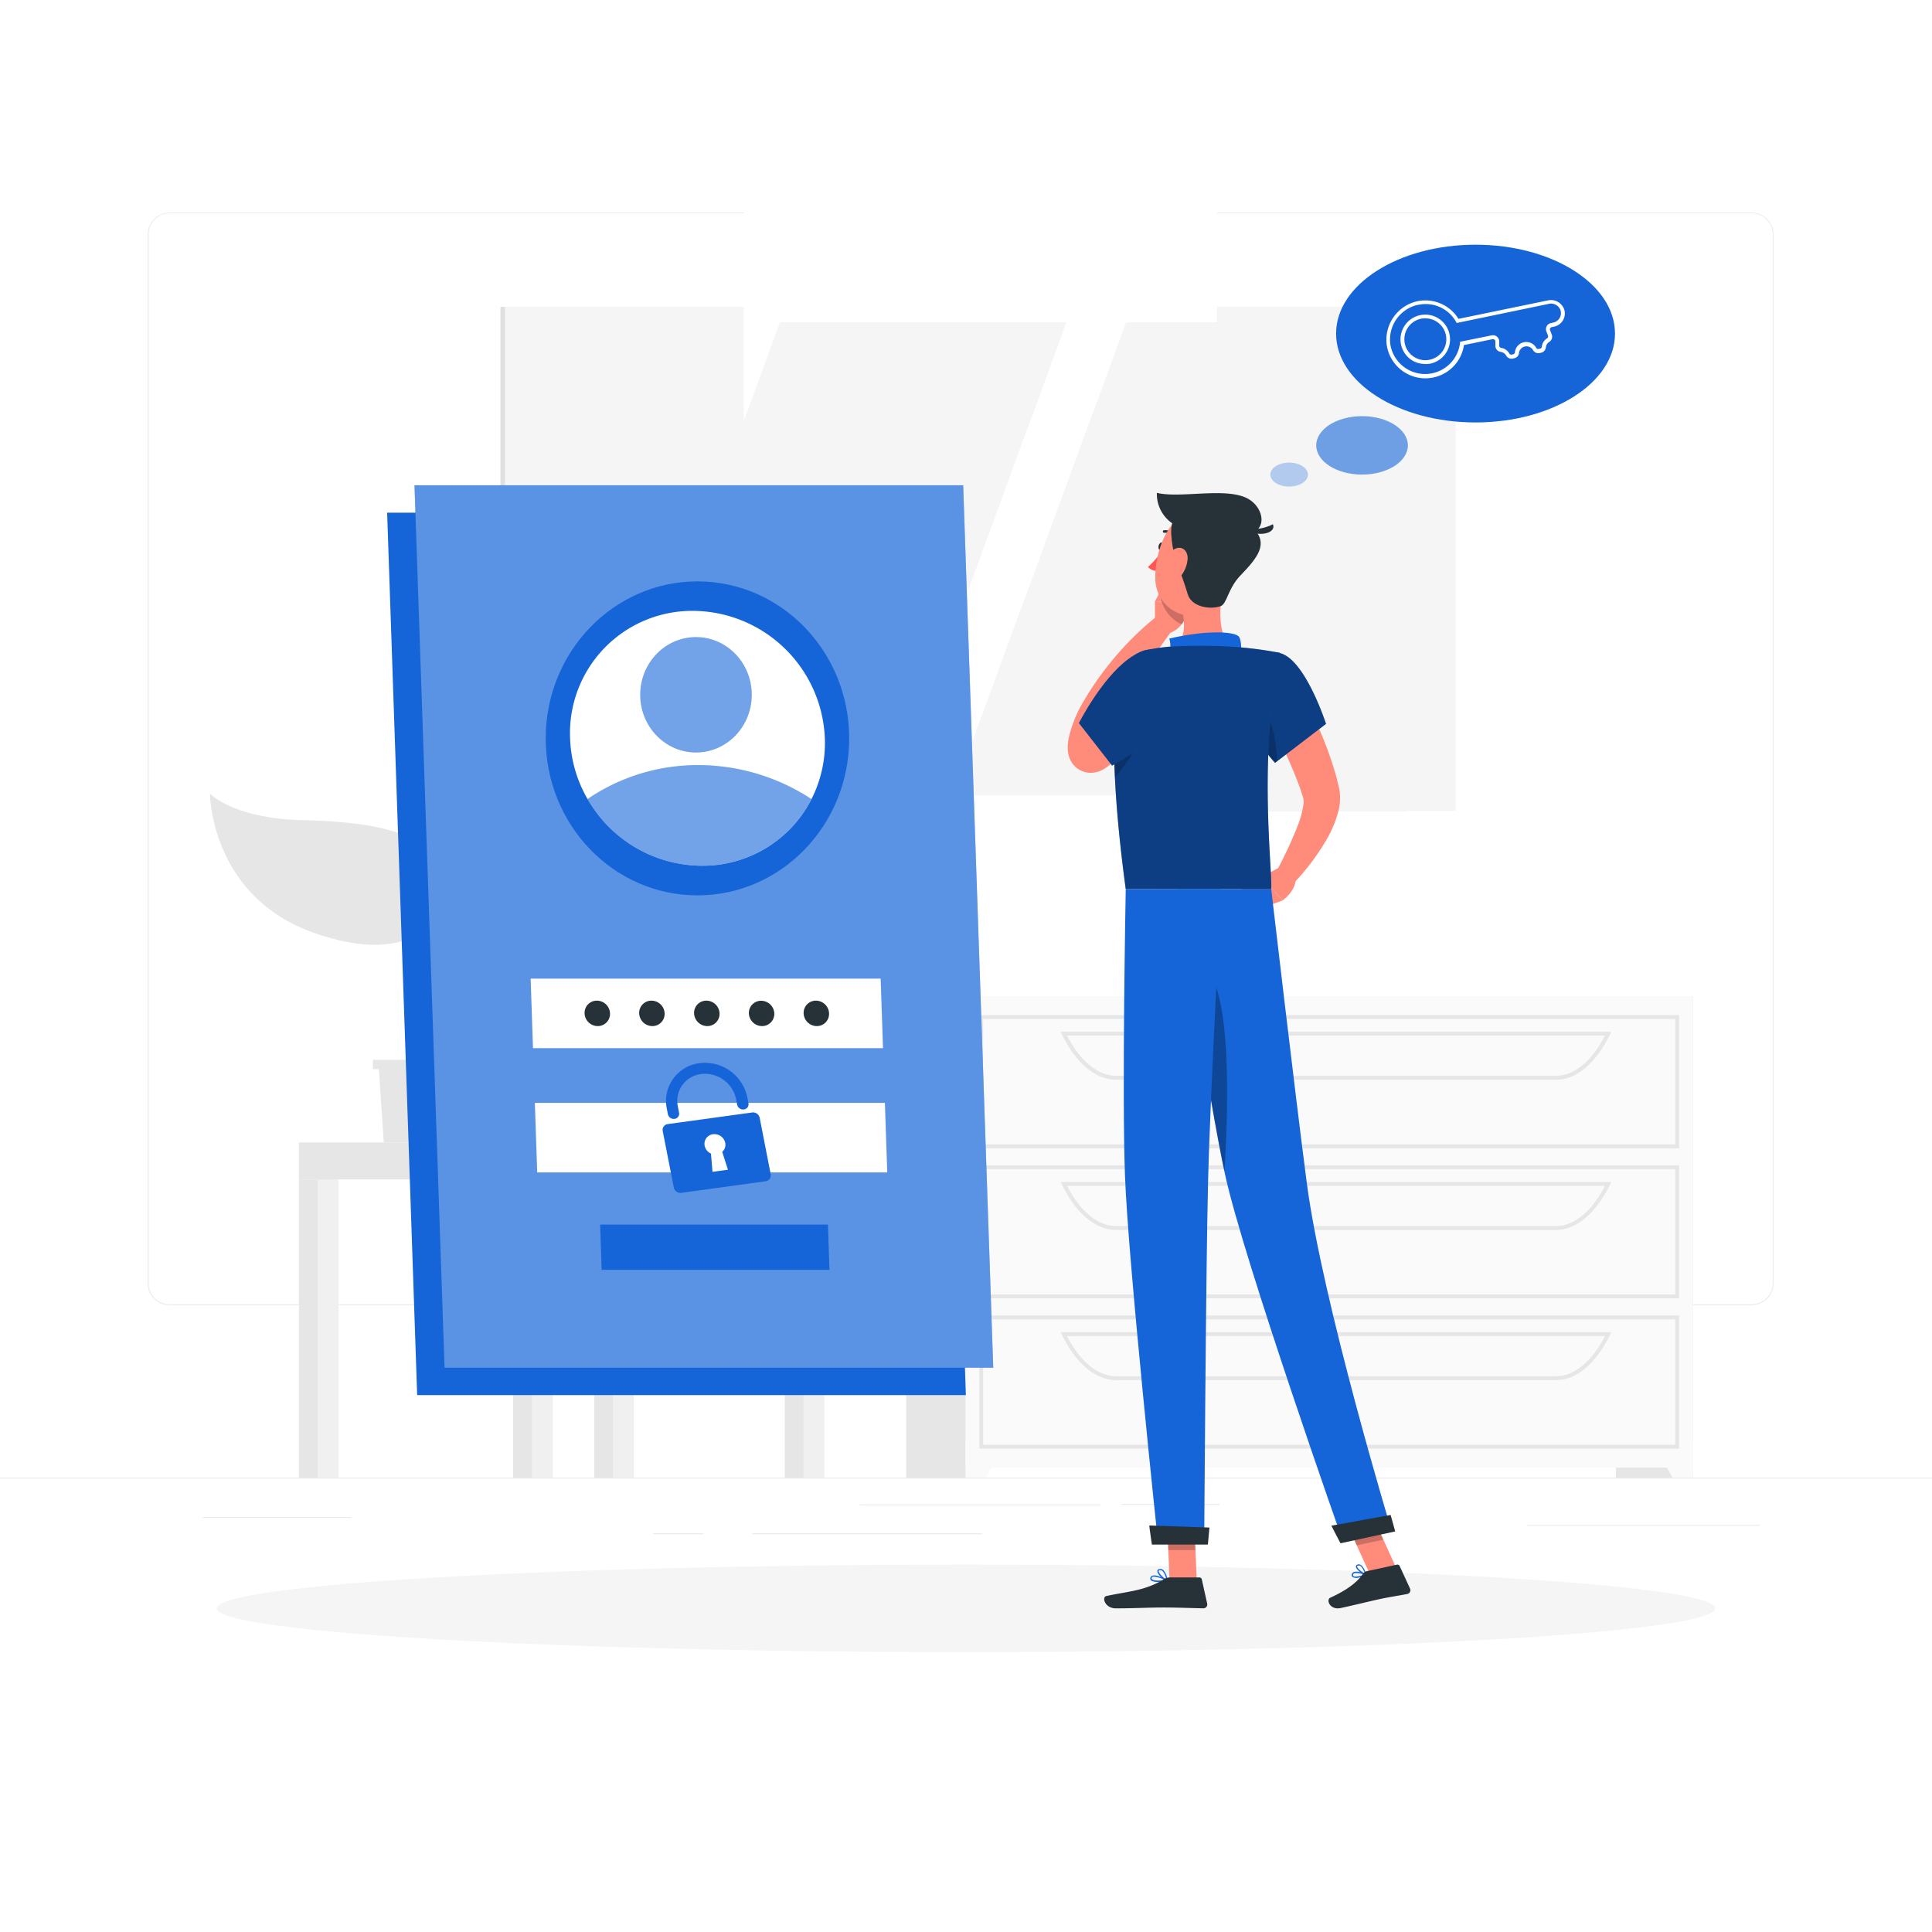 <svg class="animated" id="freepik_stories-forgot-password" xmlns="http://www.w3.org/2000/svg" viewBox="0 0 500 500" version="1.1" xmlns:xlink="http://www.w3.org/1999/xlink" xmlns:svgjs="http://svgjs.com/svgjs"><style>svg#freepik_stories-forgot-password:not(.animated) .animable {opacity: 0;}svg#freepik_stories-forgot-password.animated #freepik--background-complete--inject-38 {animation: 1s 1 forwards cubic-bezier(.36,-0.01,.5,1.38) slideLeft;animation-delay: 0s;}svg#freepik_stories-forgot-password.animated #freepik--Shadow--inject-38 {animation: 1s 1 forwards cubic-bezier(.36,-0.01,.5,1.38) lightSpeedLeft;animation-delay: 0s;}svg#freepik_stories-forgot-password.animated #freepik--Login--inject-38 {animation: 1s 1 forwards cubic-bezier(.36,-0.01,.5,1.38) zoomIn;animation-delay: 0s;}svg#freepik_stories-forgot-password.animated #freepik--Character--inject-38 {animation: 1s 1 forwards cubic-bezier(.36,-0.01,.5,1.38) slideRight;animation-delay: 0s;}svg#freepik_stories-forgot-password.animated #freepik--Thinking--inject-38 {animation: 1s 1 forwards cubic-bezier(.36,-0.01,.5,1.38) lightSpeedLeft;animation-delay: 0s;}            @keyframes slideLeft {                0% {                    opacity: 0;                    transform: translateX(-30px);                }                100% {                    opacity: 1;                    transform: translateX(0);                }            }                    @keyframes lightSpeedLeft {              from {                transform: translate3d(-50%, 0, 0) skewX(20deg);                opacity: 0;              }              60% {                transform: skewX(-10deg);                opacity: 1;              }              80% {                transform: skewX(2deg);              }              to {                opacity: 1;                transform: translate3d(0, 0, 0);              }            }                    @keyframes zoomIn {                0% {                    opacity: 0;                    transform: scale(0.5);                }                100% {                    opacity: 1;                    transform: scale(1);                }            }                    @keyframes slideRight {                0% {                    opacity: 0;                    transform: translateX(30px);                }                100% {                    opacity: 1;                    transform: translateX(0);                }            }        </style><g id="freepik--background-complete--inject-38" class="animable" style="transform-origin: 250px 226.03px;"><rect y="382.4" width="500" height="0.25" style="fill: rgb(235, 235, 235); transform-origin: 250px 382.525px;" id="el39t9b014g52" class="animable"></rect><rect x="290.21" y="389.21" width="25.46" height="0.25" style="fill: rgb(235, 235, 235); transform-origin: 302.94px 389.335px;" id="elpzijoh4m88l" class="animable"></rect><rect x="395.11" y="394.62" width="60.33" height="0.25" style="fill: rgb(235, 235, 235); transform-origin: 425.275px 394.745px;" id="elur2vqpfl50c" class="animable"></rect><rect x="222.46" y="389.33" width="62.33" height="0.25" style="fill: rgb(235, 235, 235); transform-origin: 253.625px 389.455px;" id="elxwpf209ugje" class="animable"></rect><rect x="169" y="396.81" width="13.04" height="0.25" style="fill: rgb(235, 235, 235); transform-origin: 175.52px 396.935px;" id="elxmmpytzc4x" class="animable"></rect><rect x="194.71" y="396.81" width="59.38" height="0.25" style="fill: rgb(235, 235, 235); transform-origin: 224.4px 396.935px;" id="elvmpx3jne63" class="animable"></rect><rect x="52.46" y="392.59" width="38.45" height="0.25" style="fill: rgb(235, 235, 235); transform-origin: 71.685px 392.715px;" id="elmvkxdyejrt" class="animable"></rect><path d="M237,337.8H43.91a5.71,5.71,0,0,1-5.7-5.71V60.66A5.71,5.71,0,0,1,43.91,55H237a5.71,5.71,0,0,1,5.71,5.71V332.09A5.71,5.71,0,0,1,237,337.8ZM43.91,55.2a5.46,5.46,0,0,0-5.45,5.46V332.09a5.46,5.46,0,0,0,5.45,5.46H237a5.47,5.47,0,0,0,5.46-5.46V60.66A5.47,5.47,0,0,0,237,55.2Z" style="fill: rgb(235, 235, 235); transform-origin: 140.46px 196.4px;" id="eld8rix7n0yke" class="animable"></path><path d="M453.31,337.8H260.21a5.72,5.72,0,0,1-5.71-5.71V60.66A5.72,5.72,0,0,1,260.21,55h193.1A5.71,5.71,0,0,1,459,60.66V332.09A5.71,5.71,0,0,1,453.31,337.8ZM260.21,55.2a5.47,5.47,0,0,0-5.46,5.46V332.09a5.47,5.47,0,0,0,5.46,5.46h193.1a5.47,5.47,0,0,0,5.46-5.46V60.66a5.47,5.47,0,0,0-5.46-5.46Z" style="fill: rgb(235, 235, 235); transform-origin: 356.75px 196.4px;" id="eli21evmfe43" class="animable"></path><polygon points="195.96 295.67 129.56 295.67 125.53 249.17 191.93 249.17 195.96 295.67" style="fill: rgb(230, 230, 230); transform-origin: 160.745px 272.42px;" id="eleihsw1f6qjq" class="animable"></polygon><polygon points="199.4 295.67 133 295.67 128.97 249.17 195.37 249.17 199.4 295.67" style="fill: rgb(240, 240, 240); transform-origin: 164.185px 272.42px;" id="el21f8i9pqrzn" class="animable"></polygon><polygon points="142.08 285.68 139.86 259.15 186.29 259.15 188.51 285.68 142.08 285.68" style="fill: rgb(255, 255, 255); transform-origin: 164.185px 272.415px;" id="el976vjk0puql" class="animable"></polygon><rect x="203.1" y="295.67" width="7.79" height="86.73" style="fill: rgb(230, 230, 230); transform-origin: 206.995px 339.035px;" id="el9mfieaadq7l" class="animable"></rect><rect x="207.94" y="295.67" width="5.41" height="86.73" style="fill: rgb(240, 240, 240); transform-origin: 210.645px 339.035px;" id="eletcui9scjdl" class="animable"></rect><g id="el1mopew02e5e"><rect x="137.94" y="295.67" width="75.41" height="9.57" style="fill: rgb(240, 240, 240); transform-origin: 175.645px 300.455px; transform: rotate(180deg);" class="animable" id="elvxnvhme124"></rect></g><rect x="132.81" y="305.24" width="7.79" height="77.16" style="fill: rgb(230, 230, 230); transform-origin: 136.705px 343.82px;" id="elwofwqw0nbv" class="animable"></rect><rect x="137.65" y="305.24" width="5.41" height="77.16" style="fill: rgb(240, 240, 240); transform-origin: 140.355px 343.82px;" id="ely9tmxdmb5q" class="animable"></rect><rect x="77.36" y="305.24" width="7.79" height="77.16" style="fill: rgb(230, 230, 230); transform-origin: 81.255px 343.82px;" id="elmc3uou7dnye" class="animable"></rect><rect x="82.2" y="305.24" width="5.41" height="77.16" style="fill: rgb(240, 240, 240); transform-origin: 84.905px 343.82px;" id="elpar3nan2iyr" class="animable"></rect><rect x="153.8" y="305.24" width="7.79" height="77.16" style="fill: rgb(230, 230, 230); transform-origin: 157.695px 343.82px;" id="el2g9gnvvvef1" class="animable"></rect><rect x="158.63" y="305.24" width="5.41" height="77.16" style="fill: rgb(240, 240, 240); transform-origin: 161.335px 343.82px;" id="el8ep8zj2j71s" class="animable"></rect><rect x="77.36" y="295.67" width="60.58" height="9.57" style="fill: rgb(230, 230, 230); transform-origin: 107.65px 300.455px;" id="ell99orhq80gd" class="animable"></rect><rect x="129.51" y="79.41" width="234.33" height="130.46" style="fill: rgb(224, 224, 224); transform-origin: 246.675px 144.64px;" id="elles2if6d4a" class="animable"></rect><rect x="130.69" y="79.41" width="246.02" height="130.46" style="fill: rgb(245, 245, 245); transform-origin: 253.7px 144.64px;" id="elj1sgcfxdavk" class="animable"></rect><g id="elavcf3rgha6"><rect x="192.49" y="25.65" width="122.42" height="237.98" style="fill: rgb(255, 255, 255); transform-origin: 253.7px 144.64px; transform: rotate(90deg);" class="animable" id="els18q3vipgqm"></rect></g><polygon points="231.07 205.85 276 83.43 201.85 83.43 156.92 205.85 231.07 205.85" style="fill: rgb(245, 245, 245); transform-origin: 216.46px 144.64px;" id="elsntm1net3gm" class="animable"></polygon><polygon points="302.44 205.85 347.37 83.43 291.43 83.43 246.5 205.85 302.44 205.85" style="fill: rgb(245, 245, 245); transform-origin: 296.935px 144.64px;" id="elv0ytz1xw5yj" class="animable"></polygon><rect x="418.19" y="257.8" width="19.92" height="124.6" style="fill: rgb(230, 230, 230); transform-origin: 428.15px 320.1px;" id="el08w8mcajidnl" class="animable"></rect><polygon points="432.87 382.4 438.11 382.4 438.11 372.81 427.38 372.81 432.87 382.4" style="fill: rgb(250, 250, 250); transform-origin: 432.745px 377.605px;" id="elo5tmc59wcb" class="animable"></polygon><rect x="234.53" y="257.8" width="19.92" height="124.6" style="fill: rgb(230, 230, 230); transform-origin: 244.49px 320.1px;" id="el5wusfpxvl4p" class="animable"></rect><rect x="249.88" y="257.8" width="188.23" height="122.01" style="fill: rgb(250, 250, 250); transform-origin: 343.995px 318.805px;" id="el2lw3cx6gbfu" class="animable"></rect><path d="M434.55,297.17H253.45V262.71h181.1Zm-180.1-1h179.1V263.71H254.45Z" style="fill: rgb(230, 230, 230); transform-origin: 344px 279.94px;" id="elhyk3y5it1mq" class="animable"></path><path d="M402.67,279.44H288.84c-5.28,0-10.37-4.26-14-11.7l-.34-.71H417l-.34.71C413,275.18,408,279.44,402.67,279.44ZM276.14,268c3.38,6.63,8,10.41,12.7,10.41H402.67c4.72,0,9.32-3.78,12.7-10.41Z" style="fill: rgb(230, 230, 230); transform-origin: 345.75px 273.235px;" id="elh3kmezpouji" class="animable"></path><polygon points="255.12 382.4 249.88 382.4 249.88 372.81 260.61 372.81 255.12 382.4" style="fill: rgb(250, 250, 250); transform-origin: 255.245px 377.605px;" id="eldfyhhgr3jrn" class="animable"></polygon><path d="M434.55,336H253.45V301.58h181.1Zm-180.1-1h179.1V302.58H254.45Z" style="fill: rgb(230, 230, 230); transform-origin: 344px 318.79px;" id="elkvea2s3dlci" class="animable"></path><path d="M402.67,318.31H288.84c-5.28,0-10.37-4.27-14-11.7l-.34-.72H417l-.34.72C413,314,408,318.31,402.67,318.31ZM276.14,306.89c3.38,6.63,8,10.42,12.7,10.42H402.67c4.72,0,9.32-3.79,12.7-10.42Z" style="fill: rgb(230, 230, 230); transform-origin: 345.75px 312.1px;" id="ely7mqjzjy7t" class="animable"></path><path d="M434.55,374.9H253.45V340.44h181.1Zm-180.1-1h179.1V341.44H254.45Z" style="fill: rgb(230, 230, 230); transform-origin: 344px 357.67px;" id="eldiode813l4i" class="animable"></path><path d="M402.67,357.17H288.84c-5.28,0-10.37-4.26-14-11.69l-.34-.72H417l-.34.72C413,352.91,408,357.17,402.67,357.17ZM276.14,345.76c3.38,6.63,8,10.41,12.7,10.41H402.67c4.72,0,9.32-3.78,12.7-10.41Z" style="fill: rgb(230, 230, 230); transform-origin: 345.75px 350.965px;" id="elim4oysvm5ef" class="animable"></path><polygon points="120.98 274.28 120.98 276.7 119.44 276.7 118.16 295.67 99.32 295.67 98.05 276.7 96.5 276.7 96.5 274.28 120.98 274.28" style="fill: rgb(230, 230, 230); transform-origin: 108.74px 284.975px;" id="elrwm03fi2d77" class="animable"></polygon><path d="M114.78,227.21c-1.54-11.3-16.79-14.52-36.14-14.94-18.41-.39-24.31-6.9-24.31-6.9s.06,26.37,26.59,35.93C106.11,250.36,116.33,238.53,114.78,227.21Z" style="fill: rgb(230, 230, 230); transform-origin: 84.631px 224.941px;" id="elzg4owkb4r6" class="animable"></path><path d="M105.38,252.82c.32-4.64,7.74-13.18,25.59-9.3,12.9,2.81,17.7-3.88,17.7-3.88s-1.2,18.88-20.6,24.55C109.64,269.58,104.81,261,105.38,252.82Z" style="fill: rgb(230, 230, 230); transform-origin: 127.003px 252.756px;" id="elhjxyl1vrysu" class="animable"></path><path d="M109.45,281.4a.69.69,0,0,0,.53-.24c1.29-1.53.23-5.19-1.23-10.26-1.88-6.5-4.22-14.6-2.24-20.47a82.34,82.34,0,0,1,3.84-9.08c2.8-5.92,5.22-11,3.2-16.38a.69.69,0,1,0-1.29.49c1.81,4.79-.38,9.43-3.16,15.31a85.59,85.59,0,0,0-3.9,9.22c-2.11,6.28.29,14.61,2.22,21.29,1.14,4,2.32,8,1.51,9a.68.68,0,0,0,.08,1A.66.66,0,0,0,109.45,281.4Z" style="fill: rgb(230, 230, 230); transform-origin: 109.338px 252.961px;" id="elgvmrsddgkwv" class="animable"></path></g><g id="freepik--Shadow--inject-38" class="animable" style="transform-origin: 250px 416.24px;"><ellipse id="freepik--path--inject-38" cx="250" cy="416.24" rx="193.89" ry="11.32" style="fill: rgb(245, 245, 245); transform-origin: 250px 416.24px;" class="animable"></ellipse></g><g id="freepik--Login--inject-38" class="animable" style="transform-origin: 178.62px 243.32px;"><polygon points="249.96 361.05 107.96 361.05 100.19 132.68 242.19 132.68 249.96 361.05" style="fill: #1565D8; transform-origin: 175.075px 246.865px;" id="elo4hd0ss2dzr" class="animable"></polygon><polygon points="257.05 353.96 115.05 353.96 107.27 125.59 249.27 125.59 257.05 353.96" style="fill: #1565D8; transform-origin: 182.16px 239.775px;" id="elbgzbrnhzp" class="animable"></polygon><g id="elyb9nfqycrx"><polygon points="257.05 353.96 115.05 353.96 107.27 125.59 249.27 125.59 257.05 353.96" style="fill: rgb(255, 255, 255); opacity: 0.3; transform-origin: 182.16px 239.775px;" class="animable" id="elvi1wfhxr5g9"></polygon></g><g id="elxd8cxk0tzd"><ellipse cx="180.5" cy="191.09" rx="39.27" ry="40.63" style="fill: #1565D8; transform-origin: 180.5px 191.09px; transform: rotate(-45.49deg);" class="animable" id="elvtwfy7hm08"></ellipse></g><path d="M213.47,191.09a32,32,0,0,1-3.45,15.7,31.59,31.59,0,0,1-28.4,17.26,34.26,34.26,0,0,1-29.56-17.26,33.49,33.49,0,0,1-4.52-15.7,31.64,31.64,0,0,1,31.84-33A34.36,34.36,0,0,1,213.47,191.09Z" style="fill: rgb(255, 255, 255); transform-origin: 180.502px 191.07px;" id="el04yfv5lwtpuq" class="animable"></path><g id="elkeo3l1kj2tb"><path d="M210,206.79a31.59,31.59,0,0,1-28.4,17.26,34.26,34.26,0,0,1-29.56-17.26A50.59,50.59,0,0,1,180.74,198,53.48,53.48,0,0,1,210,206.79Z" style="fill: #1565D8; opacity: 0.6; transform-origin: 181.02px 211.025px;" class="animable" id="ellxfi1wy62l"></path></g><g id="elakzovkbkay"><ellipse cx="180.12" cy="179.81" rx="14.44" ry="14.94" style="fill: #1565D8; opacity: 0.6; transform-origin: 180.12px 179.81px; transform: rotate(-45.49deg);" class="animable" id="elufcsfs6j2jj"></ellipse></g><polygon points="228.52 271.26 137.94 271.26 137.33 253.26 227.91 253.26 228.52 271.26" style="fill: rgb(255, 255, 255); transform-origin: 182.925px 262.26px;" id="elnhz6abeew59" class="animable"></polygon><polygon points="229.62 303.43 139.03 303.43 138.42 285.43 229.01 285.43 229.62 303.43" style="fill: rgb(255, 255, 255); transform-origin: 184.02px 294.43px;" id="el88i6dl79h2" class="animable"></polygon><path d="M194.66,287.91l-21.83,3a1.52,1.52,0,0,0-1.32,1.8l2.87,14.63a1.76,1.76,0,0,0,1.94,1.37l21.83-3a1.53,1.53,0,0,0,1.31-1.81l-2.86-14.63A1.75,1.75,0,0,0,194.66,287.91Zm-6.27,14.82-4,.53-.39-4.72a2.8,2.8,0,0,1-1.63-2,2.49,2.49,0,0,1,2.16-3,2.86,2.86,0,0,1,3.16,2.23,2.45,2.45,0,0,1-.78,2.33Z" style="fill: #1565D8; transform-origin: 185.485px 298.309px;" id="elvuux3fmse" class="animable"></path><path d="M192.5,287.12h0a1.56,1.56,0,0,1-1.72-1.21l-.28-1.43a8.23,8.23,0,0,0-8.62-6.56,7,7,0,0,0-6.46,8.39l.32,1.65a1.34,1.34,0,0,1-1.17,1.6h0a1.54,1.54,0,0,1-1.72-1.21l-.27-1.39a9.85,9.85,0,0,1,8-11.75,11.2,11.2,0,0,1,12.8,8.67l.32,1.64A1.34,1.34,0,0,1,192.5,287.12Z" style="fill: #1565D8; transform-origin: 183.047px 282.315px;" id="elmd4ixi4cop" class="animable"></path><polygon points="214.67 328.64 155.7 328.64 155.31 316.92 214.27 316.92 214.67 328.64" style="fill: #1565D8; transform-origin: 184.99px 322.78px;" id="elzz081rp7bd" class="animable"></polygon><path d="M186.22,262.26a3.16,3.16,0,0,1-3.18,3.29,3.44,3.44,0,0,1-3.41-3.29,3.16,3.16,0,0,1,3.18-3.29A3.43,3.43,0,0,1,186.22,262.26Z" style="fill: rgb(38, 50, 56); transform-origin: 182.925px 262.26px;" id="eloprir7fb4qa" class="animable"></path><path d="M172,262.26a3.15,3.15,0,0,1-3.18,3.29,3.43,3.43,0,0,1-3.4-3.29,3.16,3.16,0,0,1,3.18-3.29A3.42,3.42,0,0,1,172,262.26Z" style="fill: rgb(38, 50, 56); transform-origin: 168.71px 262.26px;" id="elblc7u6y0j29" class="animable"></path><path d="M157.87,262.26a3.16,3.16,0,0,1-3.18,3.29,3.42,3.42,0,0,1-3.4-3.29,3.16,3.16,0,0,1,3.18-3.29A3.42,3.42,0,0,1,157.87,262.26Z" style="fill: rgb(38, 50, 56); transform-origin: 154.58px 262.26px;" id="elngerrpttss" class="animable"></path><path d="M200.39,262.26a3.16,3.16,0,0,1-3.18,3.29,3.42,3.42,0,0,1-3.4-3.29A3.15,3.15,0,0,1,197,259,3.42,3.42,0,0,1,200.39,262.26Z" style="fill: rgb(38, 50, 56); transform-origin: 197.1px 262.275px;" id="el9enqc0mpzl" class="animable"></path><path d="M214.56,262.26a3.15,3.15,0,0,1-3.18,3.29,3.43,3.43,0,0,1-3.4-3.29,3.16,3.16,0,0,1,3.18-3.29A3.42,3.42,0,0,1,214.56,262.26Z" style="fill: rgb(38, 50, 56); transform-origin: 211.27px 262.26px;" id="eltz6kuayl6cb" class="animable"></path></g><g id="freepik--Character--inject-38" class="animable" style="transform-origin: 320.664px 271.895px;"><path d="M333.91,174.28c1.33,2.14,2.44,4.18,3.58,6.31s2.17,4.27,3.18,6.46a92.36,92.36,0,0,1,5.1,13.73c.18.59.31,1.22.46,1.83l.22.93.11.46.13.76a13.68,13.68,0,0,1-.31,5.16,29.24,29.24,0,0,1-3.12,7.45A59.22,59.22,0,0,1,334.38,229l-4.21-3.18a111.39,111.39,0,0,0,5.63-12,24.86,24.86,0,0,0,1.53-5.63,4.46,4.46,0,0,0-.08-1.77l-.4-1.22c-.16-.5-.31-1-.5-1.51a113.4,113.4,0,0,0-5.27-12.08c-2-4-4.15-8-6.3-11.82Z" style="fill: rgb(255, 139, 123); transform-origin: 335.793px 201.64px;" id="el9wkzzpbquun" class="animable"></path><path d="M331.24,224.43l-4.6,2.43,5.28,6.18s3.3-2.23,3.45-5.63Z" style="fill: rgb(255, 139, 123); transform-origin: 331.005px 228.735px;" id="elnj59c6ansfp" class="animable"></path><polygon points="320.47 230.67 326.12 235.16 331.92 233.04 326.64 226.86 320.47 230.67" style="fill: rgb(255, 139, 123); transform-origin: 326.195px 231.01px;" id="elgn7jee020dj" class="animable"></polygon><path d="M301.15,141.56c-.11.56-.5.95-.86.88s-.57-.59-.46-1.14.5-1,.87-.88S301.26,141,301.15,141.56Z" style="fill: rgb(38, 50, 56); transform-origin: 300.491px 141.424px;" id="el0a5n0efgkel8" class="animable"></path><path d="M300.7,142.52a20.26,20.26,0,0,1-3.62,4.22,3.29,3.29,0,0,0,2.56,1Z" style="fill: rgb(255, 86, 82); transform-origin: 298.89px 145.133px;" id="elge86r3nl3ec" class="animable"></path><path d="M298.9,162.14l0-6.56,8.68,1s-.14,5.64-5,7.3Z" style="fill: rgb(255, 139, 123); transform-origin: 303.24px 159.73px;" id="el9uxy2ga7i6" class="animable"></path><polygon points="301.4 150.86 307.51 152.62 307.62 156.63 298.94 155.58 301.4 150.86" style="fill: rgb(255, 139, 123); transform-origin: 303.28px 153.745px;" id="elppknfv4ql8" class="animable"></polygon><g id="el6bbfncnh32e"><path d="M307.51,152.62l-6.11-1.76-1.19,2.28a9.73,9.73,0,0,0,5.64,8.48,9.56,9.56,0,0,0,1.77-5Z" style="opacity: 0.2; transform-origin: 303.915px 156.24px;" class="animable" id="elzqzos2pirce"></path></g><path d="M303.81,138.89a.34.34,0,0,0,.25-.56,3.32,3.32,0,0,0-2.84-1.1.33.33,0,0,0-.27.38.34.34,0,0,0,.38.28h0a2.63,2.63,0,0,1,2.24.89A.34.34,0,0,0,303.81,138.89Z" style="fill: rgb(38, 50, 56); transform-origin: 302.543px 138.051px;" id="elucqucw8v0y" class="animable"></path><path d="M316.59,151.68c-1,5.15-1.62,12.28,2,15.71,0,0-1.4,5.22-11,5.22-10.51,0-5.05-4.58-5.05-4.58,4.37-1.36,4.33-6.33,3.33-10.33Z" style="fill: rgb(255, 139, 123); transform-origin: 309.856px 162.145px;" id="elzizfxmdjzxt" class="animable"></path><path d="M320.54,170.83c.94-1.32.9-5.51-.1-6.25-1.61-1.19-8.52-1.47-17.81.67,1,4.06-1.15,6.18-1.15,6.18Z" style="fill: #1565D8; transform-origin: 311.349px 167.546px;" id="elmswouo4d6r" class="animable"></path><path d="M351.8,408.24a2.29,2.29,0,0,1-1.76-.1.68.68,0,0,1-.16-.77.77.77,0,0,1,.43-.49c.95-.46,3.13.43,3.23.47a.16.16,0,0,1,.1.15.19.19,0,0,1-.09.16A9.83,9.83,0,0,1,351.8,408.24Zm-1.15-1.13a.84.84,0,0,0-.19.07.42.42,0,0,0-.26.28c-.09.3,0,.4.06.43.38.32,1.78,0,2.77-.37A5.49,5.49,0,0,0,350.65,407.11Z" style="fill: #1565D8; transform-origin: 351.732px 407.559px;" id="elc5endkogk0f" class="animable"></path><path d="M353.51,407.67h-.08c-.8-.23-2.5-1.44-2.52-2.23a.55.55,0,0,1,.43-.54.86.86,0,0,1,.73.06c.94.48,1.54,2.42,1.56,2.51a.16.16,0,0,1,0,.16A.14.14,0,0,1,353.51,407.67Zm-2-2.49-.08,0c-.2.07-.2.17-.2.22,0,.47,1.14,1.42,2,1.8-.21-.56-.67-1.67-1.28-2A.58.58,0,0,0,351.52,405.18Z" style="fill: #1565D8; transform-origin: 352.281px 406.259px;" id="elkiqbpc8ea0d" class="animable"></path><path d="M299.86,409.42c-.9,0-1.77-.13-2.06-.53a.63.63,0,0,1,0-.73.83.83,0,0,1,.53-.39c1.17-.32,3.63,1.08,3.73,1.14a.15.15,0,0,1,.08.17.16.16,0,0,1-.13.14A12.2,12.2,0,0,1,299.86,409.42Zm-1.11-1.37a1,1,0,0,0-.32,0,.51.51,0,0,0-.33.23c-.12.21-.07.31,0,.37.33.46,2.1.47,3.41.28A7.61,7.61,0,0,0,298.75,408.05Z" style="fill: #1565D8; transform-origin: 299.914px 408.571px;" id="eljt61x0eupf" class="animable"></path><path d="M302,409.22h-.07c-.85-.38-2.53-1.9-2.4-2.7,0-.19.16-.42.62-.46a1.2,1.2,0,0,1,.92.28,4.78,4.78,0,0,1,1.1,2.71.2.2,0,0,1-.07.15A.19.19,0,0,1,302,409.22Zm-1.72-2.85h-.1c-.3,0-.32.14-.32.18-.08.48,1.06,1.68,1.93,2.2a3.87,3.87,0,0,0-.93-2.17A.88.88,0,0,0,300.27,406.37Z" style="fill: #1565D8; transform-origin: 300.846px 407.636px;" id="el00ezfitecvepp" class="animable"></path><polygon points="309.72 409.06 302.69 409.06 301.99 392.77 309.02 392.77 309.72 409.06" style="fill: rgb(255, 139, 123); transform-origin: 305.855px 400.915px;" id="elofrv0l5qvh" class="animable"></polygon><polygon points="361.35 405.8 354.48 407.29 347.57 392.12 354.45 390.63 361.35 405.8" style="fill: rgb(255, 139, 123); transform-origin: 354.46px 398.96px;" id="elamffzjiv93" class="animable"></polygon><path d="M353.81,406.6l7.73-1.67a.61.61,0,0,1,.68.34l2.68,5.82a1,1,0,0,1-.74,1.44c-2.7.53-4.05.66-7.44,1.39-2.09.46-6.81,1.61-9.7,2.23s-3.88-2.15-2.75-2.66c5.05-2.31,7.15-4.34,8.52-6.23A1.71,1.71,0,0,1,353.81,406.6Z" style="fill: rgb(38, 50, 56); transform-origin: 354.411px 410.578px;" id="elyx80xwtcjzq" class="animable"></path><path d="M302.74,408.24h7.68a.62.62,0,0,1,.6.48l1.39,6.25a1,1,0,0,1-1,1.26c-2.77-.05-6.77-.21-10.25-.21-4.08,0-7.59.22-12.37.22-2.89,0-3.69-2.92-2.48-3.19,5.5-1.2,10-1.33,14.75-4.26A3.27,3.27,0,0,1,302.74,408.24Z" style="fill: rgb(38, 50, 56); transform-origin: 299.105px 412.24px;" id="elcazxpz33c2k" class="animable"></path><path d="M331.17,169c6.59,1.51,12,18.34,12,18.34L330,197.41a28.93,28.93,0,0,1-7-13C320.67,175.59,324.43,167.44,331.17,169Z" style="fill: #1565D8; transform-origin: 332.739px 183.109px;" id="eljr9opk862ei" class="animable"></path><g id="elhlrfx2k64q6"><path d="M331.17,169c6.59,1.51,12,18.34,12,18.34L330,197.41a28.93,28.93,0,0,1-7-13C320.67,175.59,324.43,167.44,331.17,169Z" style="opacity: 0.4; transform-origin: 332.739px 183.109px;" class="animable" id="els6aae9uhw59"></path></g><path d="M296.5,189.07c-1.64,1.77-3.28,3.35-5,5-.85.8-1.71,1.6-2.59,2.37l-1.33,1.17-.33.29-.57.46a8,8,0,0,1-1.93,1.14,6.29,6.29,0,0,1-2.44.5,6,6,0,0,1-2.1-.37,5.91,5.91,0,0,1-2-1.27,6,6,0,0,1-1.56-2.59,6.81,6.81,0,0,1-.29-1.49,10.1,10.1,0,0,1,0-1.78c.05-.48.11-.9.19-1.29a24.76,24.76,0,0,1,1.16-4,35.81,35.81,0,0,1,1.55-3.62c.64-1.27,1.25-2.2,1.86-3.26a81.65,81.65,0,0,1,8.45-11.46,77.42,77.42,0,0,1,10.25-9.72l3.68,3.79c-2.58,3.46-5.12,7.17-7.47,10.82a117.26,117.26,0,0,0-6.4,11.25c-.43.94-1,2-1.27,2.76a26.83,26.83,0,0,0-.93,2.7,17.45,17.45,0,0,0-.57,2.52,3.94,3.94,0,0,0,0,.4c0,.08,0,.12,0-.09a2.78,2.78,0,0,0-.13-.66,4.29,4.29,0,0,0-1.15-1.86,4.9,4.9,0,0,0-1.65-1,4.78,4.78,0,0,0-1.68-.31,4.08,4.08,0,0,0-1.61.31,3.68,3.68,0,0,0-.5.25l.38-.35,1.21-1.1,2.39-2.24c1.58-1.49,3.17-3.08,4.67-4.56Z" style="fill: rgb(255, 139, 123); transform-origin: 289.91px 179.575px;" id="elpev854fwjx" class="animable"></path><g id="elivt6yltlyjd"><path d="M325.52,181.36c3.58,3.54,4.75,10,5,15.6l-.58.45a28.93,28.93,0,0,1-7-13c-.13-.52-.25-1-.34-1.57Z" style="opacity: 0.2; transform-origin: 326.56px 189.385px;" class="animable" id="elp5a3kszxwi"></path></g><path d="M289.51,176c-1.44,7.6-2.34,23.21,1.83,54.11H329c.26-5.77-3.37-33.95,2.2-61.16a99,99,0,0,0-12.6-1.59,139.73,139.73,0,0,0-16,0c-1.76.16-3.5.42-5,.69A10,10,0,0,0,289.51,176Z" style="fill: #1565D8; transform-origin: 309.753px 198.62px;" id="el92dzs4cjwrq" class="animable"></path><g id="elk7lzmkeggrd"><path d="M289.51,176c-1.44,7.6-2.34,23.21,1.83,54.11H329c.26-5.77-3.37-33.95,2.2-61.16a99,99,0,0,0-12.6-1.59,139.73,139.73,0,0,0-16,0c-1.76.16-3.5.42-5,.69A10,10,0,0,0,289.51,176Z" style="opacity: 0.4; transform-origin: 309.753px 198.62px;" class="animable" id="el0zbb47hrkat9"></path></g><g id="elkrpyfqp8xlh"><path d="M295.27,187.27l-6.8-1.63c-.21,4.12-.23,9.22.07,15.53C291.67,197.61,295.67,192.05,295.27,187.27Z" style="opacity: 0.2; transform-origin: 291.806px 193.405px;" class="animable" id="el4pf3d0obv8i"></path></g><g id="eltidzhfjr88p"><polygon points="301.99 392.77 302.35 401.17 309.39 401.17 309.03 392.77 301.99 392.77" style="opacity: 0.2; transform-origin: 305.69px 396.97px;" class="animable" id="elkhsp01n28j"></polygon></g><g id="elefkgp2w9hae"><polygon points="354.45 390.63 347.57 392.12 351.13 399.94 358.01 398.45 354.45 390.63" style="opacity: 0.2; transform-origin: 352.79px 395.285px;" class="animable" id="el33u8t639g1n"></polygon></g><path d="M319.93,144.16c-1.8,6.74-2.52,10.78-6.68,13.58C307,162,299.2,157.12,299,150c-.22-6.43,2.77-16.38,10-17.74A9.52,9.52,0,0,1,319.93,144.16Z" style="fill: rgb(255, 139, 123); transform-origin: 309.632px 145.714px;" id="elgx9wygaoj5v" class="animable"></path><path d="M304.15,144.41c-.34-.9-1.89-7.87-.43-9.68s18.11-.5,20.57,1.92c4.09,4,1.25,7.6-3.22,12.23-3.36,3.48-3.49,7.4-5.19,8-3,1-7.58.06-8.5-3.11S304.15,144.41,304.15,144.41Z" style="fill: rgb(38, 50, 56); transform-origin: 314.686px 145.573px;" id="elb7tyk17gyj6" class="animable"></path><path d="M322.27,128.72c-5.88-2.5-16.91.27-22.87-1.17a9.18,9.18,0,0,0,7.61,9.36,78.65,78.65,0,0,0,15,1.39C328.55,138,327.27,130.85,322.27,128.72Z" style="fill: rgb(38, 50, 56); transform-origin: 312.935px 132.925px;" id="elq3rj6wva0c" class="animable"></path><path d="M323.19,136.86a11.21,11.21,0,0,0,6.23-1.19C330.52,138.33,324.47,139.06,323.19,136.86Z" style="fill: rgb(38, 50, 56); transform-origin: 326.371px 136.914px;" id="elz05stos95io" class="animable"></path><path d="M307.35,144.69a7.91,7.91,0,0,1-2,4.67c-1.54,1.69-3.14.63-3.41-1.42-.24-1.86.26-5,2.14-5.9S307.48,142.6,307.35,144.69Z" style="fill: rgb(255, 139, 123); transform-origin: 304.621px 145.984px;" id="el4lni7s3zlgr" class="animable"></path><path d="M304.69,230.14s8,53.75,12.37,73.89c4.79,22.05,30.53,95,30.53,95l12.59-2.73s-18-59.46-22-90.29c-3.1-23.68-9.19-75.89-9.19-75.89Z" style="fill: #1565D8; transform-origin: 332.435px 314.575px;" id="el7c7rzvtngcu" class="animable"></path><path d="M344.57,394.84c-.05,0,2.35,4.56,2.35,4.56l14.16-3.07-1.19-4.26Z" style="fill: rgb(38, 50, 56); transform-origin: 352.825px 395.735px;" id="eld03swetklvw" class="animable"></path><g id="elym6cam4ckdn"><path d="M309.74,249.29c9.23,1.81,8.25,36.23,7.14,53.94-2.66-12.52-6.56-36.6-9.22-53.69A3.15,3.15,0,0,1,309.74,249.29Z" style="opacity: 0.3; transform-origin: 312.618px 276.222px;" class="animable" id="el1sge4hsy0wf"></path></g><path d="M291.34,230.14s-1,52.59-.2,74c.8,22.31,8.59,95.36,8.59,95.36h11.92s.43-71.75,1-93.66c.58-23.88,3.46-75.74,3.46-75.74Z" style="fill: #1565D8; transform-origin: 303.47px 314.8px;" id="elxjkzt8w693n" class="animable"></path><path d="M297.44,394.8c-.06,0,.67,4.94.67,4.94H312.6l.4-4.41Z" style="fill: rgb(38, 50, 56); transform-origin: 305.218px 397.27px;" id="el81mll01iqu4" class="animable"></path><path d="M304.25,178.34c3.37,9.09-16.44,19.8-16.44,19.8l-8.58-11S285,175.72,292,170.58C300.65,164.24,301.68,171.42,304.25,178.34Z" style="fill: #1565D8; transform-origin: 291.933px 183.135px;" id="el5dywpx4x6qj" class="animable"></path><g id="elw8frfuxt22"><path d="M304.25,178.34c3.37,9.09-16.44,19.8-16.44,19.8l-8.58-11S285,175.72,292,170.58C300.65,164.24,301.68,171.42,304.25,178.34Z" style="opacity: 0.4; transform-origin: 291.933px 183.135px;" class="animable" id="eldpozxykpppe"></path></g></g><g id="freepik--Thinking--inject-38" class="animable" style="transform-origin: 373.36px 94.625px;"><ellipse cx="381.87" cy="86.33" rx="36.09" ry="23" style="fill: #1565D8; transform-origin: 381.87px 86.33px;" id="elqp0b161mj7" class="animable"></ellipse><path d="M368.85,97.91a10.11,10.11,0,0,1-9.93-8.39A10.22,10.22,0,0,1,366.63,78h0a10.06,10.06,0,0,1,10.82,4.52l23.17-4.78a3.62,3.62,0,0,1,4.24,2.49,3.49,3.49,0,0,1-2.67,4.31l-.6.12a.59.59,0,0,0-.42.31.63.63,0,0,0,0,.52l.41,1.06a1.59,1.59,0,0,1-.62,1.93,1.9,1.9,0,0,0-.89,1.41,1.57,1.57,0,0,1-1.21,1.39l-.47.1a1.56,1.56,0,0,1-1.66-.8,1.95,1.95,0,0,0-3.61.75,1.55,1.55,0,0,1-1.2,1.38l-.47.1a1.57,1.57,0,0,1-1.66-.8,2,2,0,0,0-1.39-.94A1.59,1.59,0,0,1,387,89.5l0-1.14a.62.62,0,0,0-.74-.58l-7.39,1.52a10.07,10.07,0,0,1-7.95,8.4A10.36,10.36,0,0,1,368.85,97.91Zm-2-19a9.21,9.21,0,0,0-7,10.42,9.11,9.11,0,0,0,18-.52l0-.36L386,86.8A1.62,1.62,0,0,1,388,88.32l0,1.14a.59.59,0,0,0,.48.57,2.91,2.91,0,0,1,2.11,1.43.58.58,0,0,0,.59.32l.46-.1a.56.56,0,0,0,.42-.52A2.95,2.95,0,0,1,397.56,90a.57.57,0,0,0,.58.32l.48-.1a.56.56,0,0,0,.41-.52,2.9,2.9,0,0,1,1.37-2.15.61.61,0,0,0,.21-.72l-.41-1.06a1.61,1.61,0,0,1,1.18-2.16l.61-.13a2.51,2.51,0,0,0,1.91-3.07,2.61,2.61,0,0,0-3.08-1.77L377,83.59l-.18-.31a9,9,0,0,0-9.92-4.35Zm2,15.28a6.41,6.41,0,0,1-3.51-1,6.41,6.41,0,1,1,4.81.92h0A6.37,6.37,0,0,1,368.86,94.21Zm0-11.81a6,6,0,0,0-1.11.11A5.41,5.41,0,0,0,370,93.1h0a5.41,5.41,0,0,0,1.88-9.81A5.32,5.32,0,0,0,368.89,82.4Z" style="fill: rgb(255, 255, 255); transform-origin: 381.886px 87.783px;" id="el9jj4rr5hea" class="animable"></path><g id="el6rnubulpngu"><ellipse cx="352.5" cy="115.26" rx="11.86" ry="7.56" style="fill: #1565D8; opacity: 0.6; transform-origin: 352.5px 115.26px;" class="animable" id="eluwsb4u4k78m"></ellipse></g><g id="elhn12ga4q4sc"><ellipse cx="333.63" cy="122.82" rx="4.87" ry="3.1" style="fill: #1565D8; opacity: 0.3; transform-origin: 333.63px 122.82px;" class="animable" id="elcjppv0ft7dr"></ellipse></g></g><defs>     <filter id="active" height="200%">         <feMorphology in="SourceAlpha" result="DILATED" operator="dilate" radius="2"></feMorphology>                <feFlood flood-color="#32DFEC" flood-opacity="1" result="PINK"></feFlood>        <feComposite in="PINK" in2="DILATED" operator="in" result="OUTLINE"></feComposite>        <feMerge>            <feMergeNode in="OUTLINE"></feMergeNode>            <feMergeNode in="SourceGraphic"></feMergeNode>        </feMerge>    </filter>    <filter id="hover" height="200%">        <feMorphology in="SourceAlpha" result="DILATED" operator="dilate" radius="2"></feMorphology>                <feFlood flood-color="#ff0000" flood-opacity="0.5" result="PINK"></feFlood>        <feComposite in="PINK" in2="DILATED" operator="in" result="OUTLINE"></feComposite>        <feMerge>            <feMergeNode in="OUTLINE"></feMergeNode>            <feMergeNode in="SourceGraphic"></feMergeNode>        </feMerge>            <feColorMatrix type="matrix" values="0   0   0   0   0                0   1   0   0   0                0   0   0   0   0                0   0   0   1   0 "></feColorMatrix>    </filter></defs></svg>